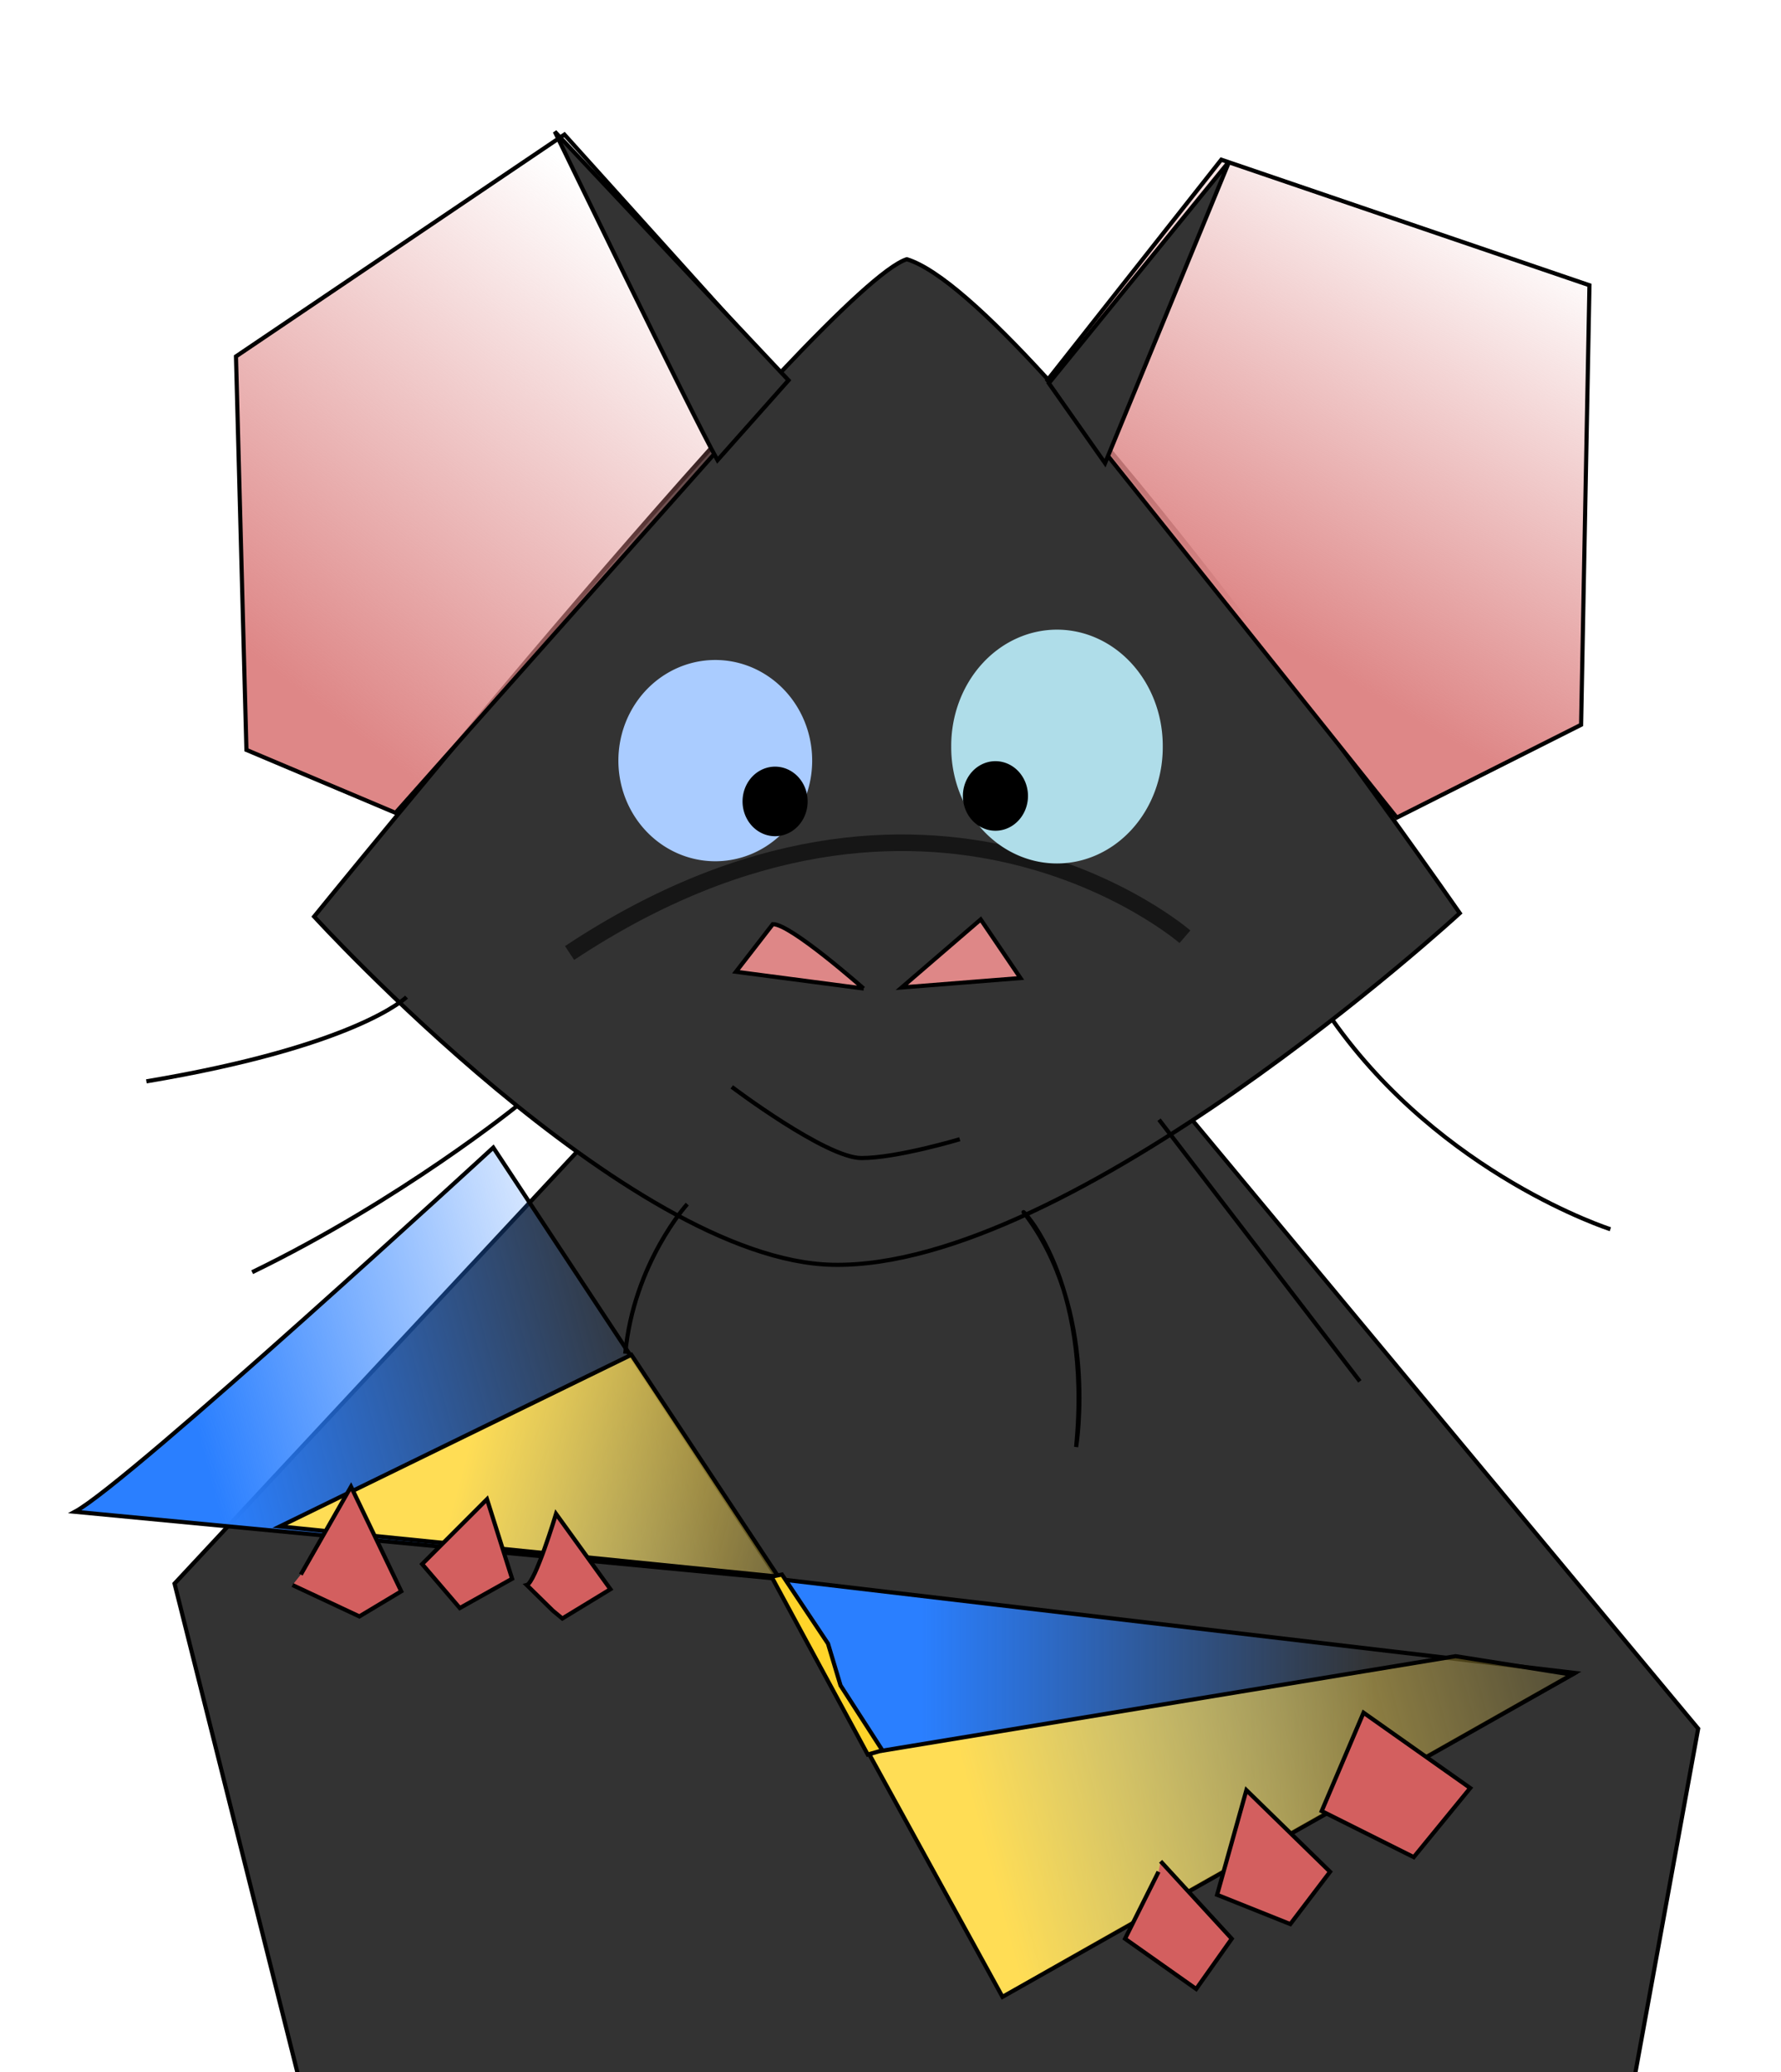 <?xml version="1.0" encoding="UTF-8" standalone="no"?>
<!-- Created with Inkscape (http://www.inkscape.org/) -->

<svg
   xmlns:dc="http://purl.org/dc/elements/1.1/"
   xmlns:cc="http://creativecommons.org/ns#"
   xmlns:rdf="http://www.w3.org/1999/02/22-rdf-syntax-ns#"
   xmlns:svg="http://www.w3.org/2000/svg"
   xmlns="http://www.w3.org/2000/svg"
   xmlns:xlink="http://www.w3.org/1999/xlink"
   xmlns:sodipodi="http://sodipodi.sourceforge.net/DTD/sodipodi-0.dtd"
   xmlns:inkscape="http://www.inkscape.org/namespaces/inkscape"
   width="430"
   height="500"
   id="svg2"
   version="1.1"
   inkscape:version="0.48.3.1 r9886"
   sodipodi:docname="mice.svg">
  <defs
     id="defs4">
    <linearGradient
       inkscape:collect="always"
       id="linearGradient3906">
      <stop
         style="stop-color:#ffdd55;stop-opacity:1;"
         offset="0"
         id="stop3908" />
      <stop
         style="stop-color:#ffdd55;stop-opacity:0;"
         offset="1"
         id="stop3910" />
    </linearGradient>
    <linearGradient
       inkscape:collect="always"
       id="linearGradient3898">
      <stop
         style="stop-color:#ffdd55;stop-opacity:1;"
         offset="0"
         id="stop3900" />
      <stop
         style="stop-color:#ffdd55;stop-opacity:0;"
         offset="1"
         id="stop3902" />
    </linearGradient>
    <linearGradient
       inkscape:collect="always"
       id="linearGradient3890">
      <stop
         style="stop-color:#2a7fff;stop-opacity:1;"
         offset="0"
         id="stop3892" />
      <stop
         style="stop-color:#2a7fff;stop-opacity:0;"
         offset="1"
         id="stop3894" />
    </linearGradient>
    <linearGradient
       inkscape:collect="always"
       id="linearGradient3882">
      <stop
         style="stop-color:#2a7fff;stop-opacity:1;"
         offset="0"
         id="stop3884" />
      <stop
         style="stop-color:#2a7fff;stop-opacity:0;"
         offset="1"
         id="stop3886" />
    </linearGradient>
    <linearGradient
       inkscape:collect="always"
       id="linearGradient3874">
      <stop
         style="stop-color:#de8787;stop-opacity:1;"
         offset="0"
         id="stop3876" />
      <stop
         style="stop-color:#de8787;stop-opacity:0;"
         offset="1"
         id="stop3878" />
    </linearGradient>
    <linearGradient
       inkscape:collect="always"
       id="linearGradient3866">
      <stop
         style="stop-color:#de8787;stop-opacity:1;"
         offset="0"
         id="stop3868" />
      <stop
         style="stop-color:#de8787;stop-opacity:0;"
         offset="1"
         id="stop3870" />
    </linearGradient>
    <linearGradient
       inkscape:collect="always"
       xlink:href="#linearGradient3866"
       id="linearGradient3872"
       x1="217.143"
       y1="509.505"
       x2="302.857"
       y2="398.791"
       gradientUnits="userSpaceOnUse"
       gradientTransform="translate(-137.482,215.335)" />
    <linearGradient
       inkscape:collect="always"
       xlink:href="#linearGradient3874"
       id="linearGradient3880"
       x1="458.571"
       y1="498.791"
       x2="517.025"
       y2="397.546"
       gradientUnits="userSpaceOnUse"
       gradientTransform="translate(-137.482,215.335)" />
    <linearGradient
       inkscape:collect="always"
       xlink:href="#linearGradient3882"
       id="linearGradient3888"
       x1="187.857"
       y1="692.362"
       x2="298.425"
       y2="662.736"
       gradientUnits="userSpaceOnUse"
       gradientTransform="translate(-137.482,215.335)" />
    <linearGradient
       inkscape:collect="always"
       xlink:href="#linearGradient3890"
       id="linearGradient3896"
       x1="360"
       y1="738.791"
       x2="469.33"
       y2="738.791"
       gradientUnits="userSpaceOnUse"
       gradientTransform="translate(-137.482,215.335)" />
    <linearGradient
       inkscape:collect="always"
       xlink:href="#linearGradient3898"
       id="linearGradient3904"
       x1="371.429"
       y1="768.791"
       x2="541.011"
       y2="723.351"
       gradientUnits="userSpaceOnUse"
       gradientTransform="translate(-137.482,215.335)" />
    <linearGradient
       inkscape:collect="always"
       xlink:href="#linearGradient3906"
       id="linearGradient3912"
       x1="250.714"
       y1="685.934"
       x2="367.536"
       y2="717.236"
       gradientUnits="userSpaceOnUse"
       gradientTransform="translate(-137.482,215.335)" />
  </defs>
  <sodipodi:namedview
     id="base"
     pagecolor="#ffffff"
     bordercolor="#666666"
     borderopacity="1.0"
     inkscape:pageopacity="0.0"
     inkscape:pageshadow="2"
     inkscape:zoom="1.4"
     inkscape:cx="194.03125"
     inkscape:cy="254.61161"
     inkscape:document-units="px"
     inkscape:current-layer="layer1"
     showgrid="false"
     inkscape:snap-global="true"
     inkscape:window-width="797"
     inkscape:window-height="1012"
     inkscape:window-x="70"
     inkscape:window-y="1138"
     inkscape:window-maximized="0" />
  <g
     inkscape:label="Layer 1"
     inkscape:groupmode="layer"
     id="layer1"
     transform="translate(0,-552.362)">
    <path
       style="fill:#333333;stroke:#000000;stroke-width:1px;stroke-linecap:butt;stroke-linejoin:miter;stroke-opacity:1"
       d="m 140.714,276.429 -98.571,105.714 31.429,125 320,0 16.429,-90 -123.571,-148.571 z"
       id="path3933"
       inkscape:connector-curvature="0"
       transform="translate(0,552.362)" />
    <path
       style="fill:#333333;stroke:#000000;stroke-width:1px;stroke-linecap:butt;stroke-linejoin:miter;stroke-opacity:1"
       d="m 201.041,857.575 c 57.84,1.181 151.4,-84.853 151.4,-84.853 0,0 -103.141,-148.522 -133.499,-157.808 -19.286,6.071 -143.099,158.629 -143.099,158.629 0,0 75.739,83.022 125.198,84.032 z"
       id="path3009"
       inkscape:connector-curvature="0"
       sodipodi:nodetypes="scccs" />
    <path
       style="fill:url(#linearGradient3880);fill-opacity:1;stroke:#000000;stroke-width:1px;stroke-linecap:butt;stroke-linejoin:miter;stroke-opacity:1"
       d="m 252.88,644.101 41.983,-53.206 88.893,30.305 -2.02,106.066 -44.497,22.397 z"
       id="path3011"
       inkscape:connector-curvature="0"
       sodipodi:nodetypes="cccccc" />
    <path
       style="fill:url(#linearGradient3872);fill-opacity:1;stroke:#000000;stroke-width:1px;stroke-linecap:butt;stroke-linejoin:miter;stroke-opacity:1"
       d="m 188.981,643.3 -52.712,-58.466 -79.297,53.538 2.525,94.954 35.998,15.188 z"
       id="path3013"
       inkscape:connector-curvature="0"
       sodipodi:nodetypes="cccccc" />
    <path
       style="fill:#333333;stroke:#000000;stroke-width:4;stroke-linecap:butt;stroke-linejoin:miter;stroke-miterlimit:4;stroke-opacity:0.571;stroke-dasharray:none"
       d="m 137.518,782.34 c 86.786,-57.5 148.571,-3.929 148.571,-3.929"
       id="path3015"
       inkscape:connector-curvature="0"
       sodipodi:nodetypes="cc" />
    <path
       sodipodi:type="arc"
       style="fill:#aaccff;fill-opacity:1;stroke:none"
       id="path3017"
       sodipodi:cx="324.10715"
       sodipodi:cy="520.2193"
       sodipodi:rx="23.392857"
       sodipodi:ry="24.285715"
       d="m 347.5,520.219 a 23.393,24.286 0 1 1 -46.786,0 23.393,24.286 0 1 1 46.786,0 z"
       transform="translate(-151.411,215.692)" />
    <path
       sodipodi:type="arc"
       style="fill:#000000;fill-opacity:1;stroke:none"
       id="path3019"
       sodipodi:cx="328.21429"
       sodipodi:cy="521.4693"
       sodipodi:rx="7.8571429"
       sodipodi:ry="8.3928576"
       d="m 336.071,521.469 a 7.857,8.393 0 1 1 -15.714,0 7.857,8.393 0 1 1 15.714,0 z"
       transform="translate(-141.079,224.289)" />
    <path
       sodipodi:type="arc"
       style="fill:#afdde9;fill-opacity:1;stroke:none"
       id="path3021"
       sodipodi:cx="387.32144"
       sodipodi:cy="511.46933"
       sodipodi:rx="25.535715"
       sodipodi:ry="28.035715"
       d="m 412.857,511.469 a 25.536,28.036 0 1 1 -51.071,0 25.536,28.036 0 1 1 51.071,0 z"
       transform="translate(-132.125,221.049)" />
    <path
       style="fill:none;stroke:#000000;stroke-width:1px;stroke-linecap:butt;stroke-linejoin:miter;stroke-opacity:1"
       d="M 198.232,856.269 z"
       id="path3023"
       inkscape:connector-curvature="0" />
    <path
       style="fill:url(#linearGradient3888);fill-opacity:1;stroke:#000000;stroke-width:1px;stroke-linecap:butt;stroke-linejoin:miter;stroke-opacity:1"
       d="M 18.081,917.174 C 31.213,910.103 119.096,829.291 119.096,829.291 l 68.69,104.046 z"
       id="path3025"
       inkscape:connector-curvature="0" />
    <path
       style="fill:url(#linearGradient3896);fill-opacity:1;stroke:#000000;stroke-width:1px;stroke-linecap:butt;stroke-linejoin:miter;stroke-opacity:1"
       d="m 187.282,933.337 192.939,22.728 -137.886,77.782 z"
       id="path3027"
       inkscape:connector-curvature="0" />
    <path
       style="fill:url(#linearGradient3904);fill-opacity:1;stroke:#000000;stroke-width:1px;stroke-linecap:butt;stroke-linejoin:miter;stroke-opacity:1"
       d="m 212.597,974.901 138.835,-22.876 28.136,4.454 -137.534,77.756 -32.06,-58.354"
       id="path3041"
       inkscape:connector-curvature="0"
       sodipodi:nodetypes="ccccc" />
    <path
       style="fill:url(#linearGradient3912);fill-opacity:1;stroke:#000000;stroke-width:1px;stroke-linecap:butt;stroke-linejoin:miter;stroke-opacity:1"
       d="M 152.432,879.293 67.579,920.71 187.909,932.832 z"
       id="path3043"
       inkscape:connector-curvature="0"
       sodipodi:nodetypes="cccc" />
    <path
       style="fill:#ffd42a;stroke:#000000;stroke-width:1px;stroke-linecap:butt;stroke-linejoin:miter;stroke-opacity:1"
       d="m 188.797,932.326 11.112,16.668 3.03,10.102 10.102,15.657 -3.536,1.01 -23.234,-42.931 z"
       id="path3045"
       inkscape:connector-curvature="0" />
    <path
       style="fill:#d35f5f;stroke:#000000;stroke-width:1px;stroke-linecap:butt;stroke-linejoin:miter;stroke-opacity:1"
       d="m 329.208,965.662 25.759,18.183 -13.637,16.668 -22.223,-11.112 z"
       id="path3033"
       inkscape:connector-curvature="0" />
    <path
       style="fill:#d35f5f;stroke:#000000;stroke-width:1px;stroke-linecap:butt;stroke-linejoin:miter;stroke-opacity:1"
       d="m 300.924,984.349 20.203,19.698 -9.596,12.627 -17.678,-7.071 z"
       id="path3035"
       inkscape:connector-curvature="0" />
    <path
       style="fill:#d35f5f;stroke:#000000;stroke-width:1px;stroke-linecap:butt;stroke-linejoin:miter;stroke-opacity:1"
       d="m 279.711,1004.047 -8.081,16.162 17.173,12.122 8.586,-12.122 -17.173,-18.688"
       id="path3037"
       inkscape:connector-curvature="0" />
    <path
       style="fill:#d35f5f;stroke:#000000;stroke-width:1px;stroke-linecap:butt;stroke-linejoin:miter;stroke-opacity:1"
       d="m 72.629,932.326 12.122,-21.213 12.122,25.254 -10.102,6.061 -16.162,-7.576"
       id="path3039"
       inkscape:connector-curvature="0" />
    <path
       style="fill:#d35f5f;stroke:#000000;stroke-width:1px;stroke-linecap:butt;stroke-linejoin:miter;stroke-opacity:1"
       d="m 127.178,934.852 c 2.02,-0.505 7.071,-17.173 7.071,-17.173 l 13.132,18.183 -11.617,7.071 -2.283,-1.89 z"
       id="path3031"
       inkscape:connector-curvature="0"
       sodipodi:nodetypes="cccccc" />
    <path
       style="fill:#d35f5f;stroke:#000000;stroke-width:1px;stroke-linecap:butt;stroke-linejoin:miter;stroke-opacity:1"
       d="m 101.924,929.801 c 3.03,-3.03 15.657,-15.657 15.657,-15.657 l 6.061,19.193 -12.627,7.071 z"
       id="path3029"
       inkscape:connector-curvature="0" />
    <path
       sodipodi:type="arc"
       style="fill:#000000;fill-opacity:1;stroke:none"
       id="path3019-9"
       sodipodi:cx="328.21429"
       sodipodi:cy="521.4693"
       sodipodi:rx="7.8571429"
       sodipodi:ry="8.3928576"
       d="m 336.071,521.469 a 7.857,8.393 0 1 1 -15.714,0 7.857,8.393 0 1 1 15.714,0 z"
       transform="translate(-87.879,222.969)" />
    <path
       style="fill:#de8787;stroke:#000000;stroke-width:1px;stroke-linecap:butt;stroke-linejoin:miter;stroke-opacity:1"
       d="m 208.495,790.905 -30.81,-4.041 8.902,-11.49 c 4.23,-0.126 21.908,15.531 21.908,15.531 z"
       id="path3844"
       inkscape:connector-curvature="0"
       sodipodi:nodetypes="cccc" />
    <path
       style="fill:#de8787;stroke:#000000;stroke-width:1px;stroke-linecap:butt;stroke-linejoin:miter;stroke-opacity:1"
       d="m 236.779,774.238 9.596,14.142 -28.663,2.273 z"
       id="path3846"
       inkscape:connector-curvature="0"
       sodipodi:nodetypes="cccc" />
    <path
       style="fill:none;stroke:#000000;stroke-width:1px;stroke-linecap:butt;stroke-linejoin:miter;stroke-opacity:1"
       d="m 247.177,844.959 c -1.276,-1.645 16.68,15.542 12.639,56.58 0,0 5.531,-33.156 -12.639,-56.58 z"
       id="path3848"
       inkscape:connector-curvature="0"
       sodipodi:nodetypes="sss" />
    <path
       style="fill:none;stroke:#000000;stroke-width:1px;stroke-linecap:butt;stroke-linejoin:miter;stroke-opacity:1"
       d="M 279.833,822.566 328.321,885.701"
       id="path3850"
       inkscape:connector-curvature="0" />
    <path
       style="fill:none;stroke:#000000;stroke-width:1px;stroke-linecap:butt;stroke-linejoin:miter;stroke-opacity:1"
       d="m 321.704,798.481 c 26.429,37.5 67.103,50.508 67.103,50.508"
       id="path3852"
       inkscape:connector-curvature="0"
       sodipodi:nodetypes="cc" />
    <path
       style="fill:none;stroke:#000000;stroke-width:1px;stroke-linecap:butt;stroke-linejoin:miter;stroke-opacity:1"
       d="m 98.154,792.969 c 0,0 -11.738,11.769 -62.81,20.34"
       id="path3854"
       inkscape:connector-curvature="0"
       sodipodi:nodetypes="cc" />
    <path
       style="fill:none;stroke:#000000;stroke-width:1px;stroke-linecap:butt;stroke-linejoin:miter;stroke-opacity:1"
       d="m 124.905,819.189 c 0,0 -27.951,22.672 -64.022,40.172"
       id="path3856"
       inkscape:connector-curvature="0"
       sodipodi:nodetypes="cc" />
    <path
       style="fill:none;stroke:#000000;stroke-width:1px;stroke-linecap:butt;stroke-linejoin:miter;stroke-opacity:1"
       d="m 165.932,842.928 c 0,0 -12.976,14.324 -14.977,36.11"
       id="path3858"
       inkscape:connector-curvature="0"
       sodipodi:nodetypes="cc" />
    <path
       style="fill:none;stroke:#000000;stroke-width:1px;stroke-linecap:butt;stroke-linejoin:miter;stroke-opacity:1"
       d="m 176.675,814.644 c 0,0 22.728,17.173 31.315,17.173 8.586,0 23.739,-4.546 23.739,-4.546"
       id="path3860"
       inkscape:connector-curvature="0"
       sodipodi:nodetypes="ccc" />
    <path
       style="fill:#333333;stroke:#000000;stroke-width:1px;stroke-linecap:butt;stroke-linejoin:miter;stroke-opacity:1"
       d="M 173.232,663.411 C 166.803,651.983 133.946,584.126 133.946,584.126 l 56.429,60 z"
       id="path3862"
       inkscape:connector-curvature="0" />
    <path
       style="fill:#333333;stroke:#000000;stroke-width:1px;stroke-linecap:butt;stroke-linejoin:miter;stroke-opacity:1"
       d="m 253.232,644.84 43.571,-53.571 -30,72.857 z"
       id="path3864"
       inkscape:connector-curvature="0" />
  </g>
</svg>
